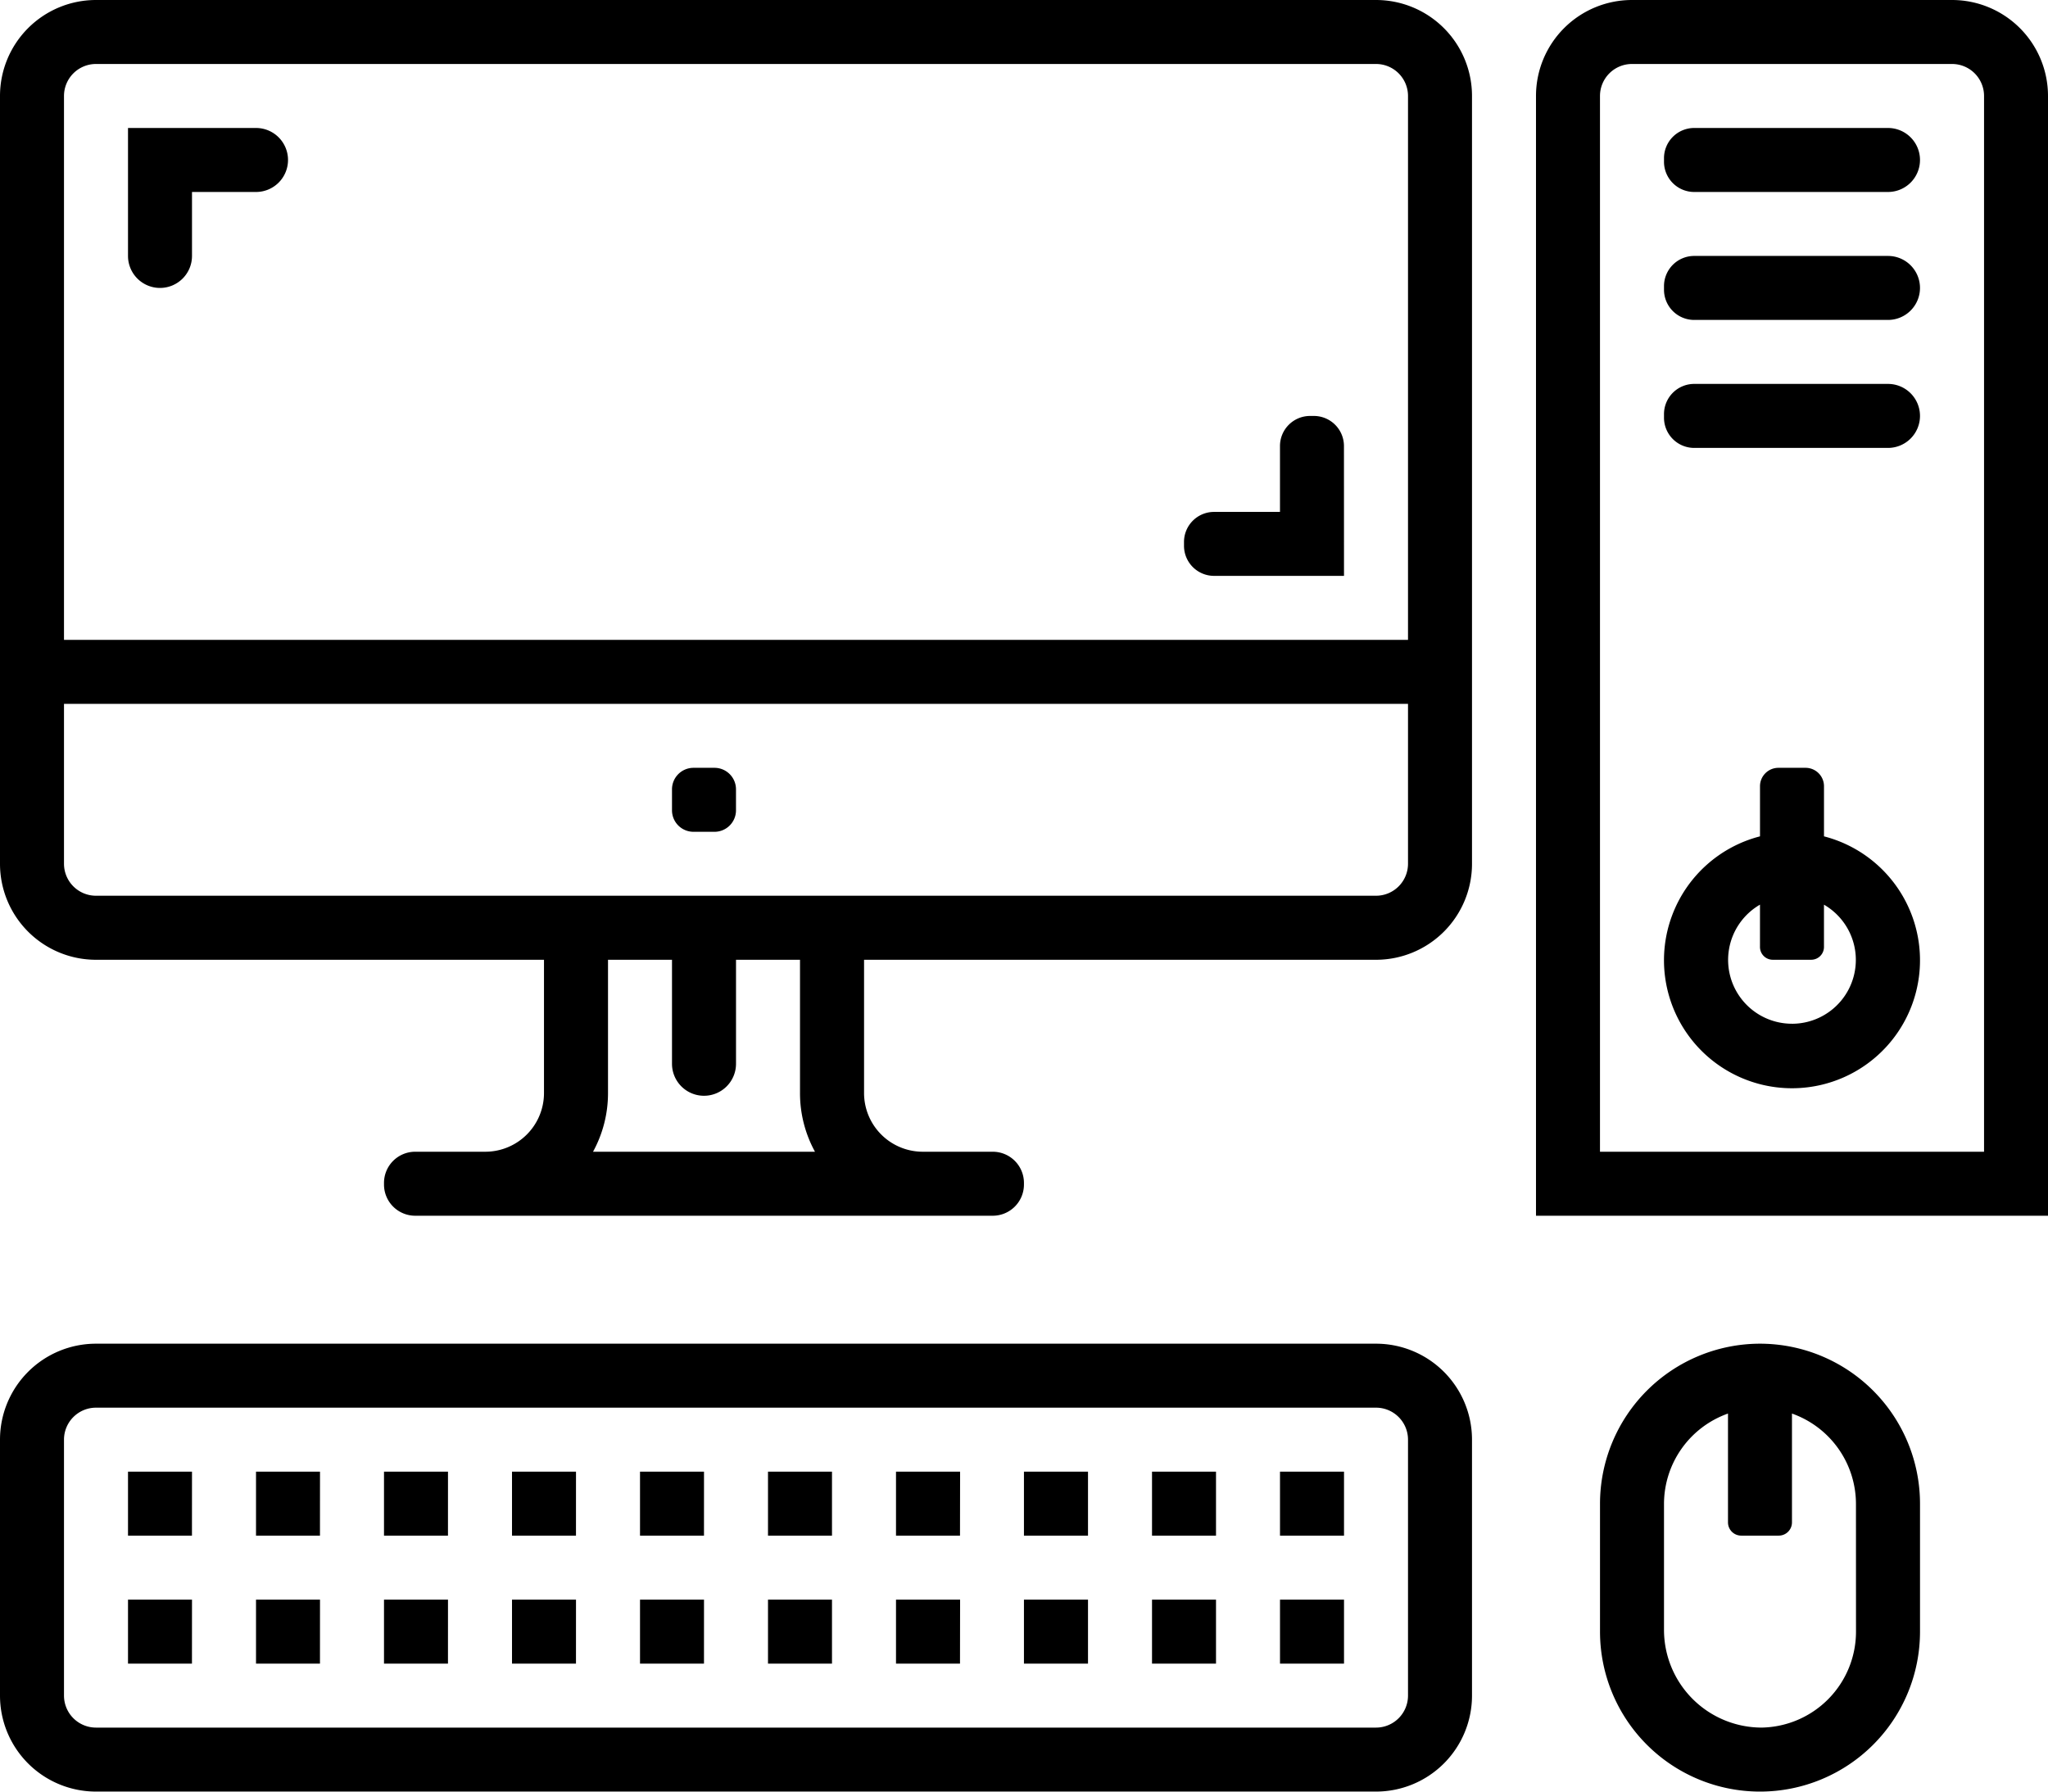 <svg xmlns="http://www.w3.org/2000/svg" width="99.435" height="87.006" viewBox="0 0 99.435 87.006"><g transform="translate(0 -32)"><path d="M33.554,71.768h0A1.554,1.554,0,0,1,32,70.215V64h6.215a1.554,1.554,0,0,1,1.554,1.554h0a1.554,1.554,0,0,1-1.554,1.554H35.107v3.107A1.554,1.554,0,0,1,33.554,71.768Z" transform="translate(-25.785 -25.785)"/><path d="M91.04,403.107H87.932V400H91.04Zm-6.215,0H81.718V400h3.107Zm-6.215,0H75.5V400H78.61Zm-6.215,0H69.288V400H72.4Zm-6.215,0H63.073V400h3.107Zm-6.215,0H56.859V400h3.107Zm-6.215,0H50.644V400h3.107Zm-6.215,0H44.429V400h3.107Zm-6.215,0H38.215V400h3.107Zm-6.215,0H32V400h3.107Z" transform="translate(-25.785 -296.531)"/><path d="M91.04,435.107H87.932V432H91.04Zm-6.215,0H81.718V432h3.107Zm-6.215,0H75.5V432H78.61Zm-6.215,0H69.288V432H72.4Zm-6.215,0H63.073V432h3.107Zm-6.215,0H56.859V432h3.107Zm-6.215,0H50.644V432h3.107Zm-6.215,0H44.429V432h3.107Zm-6.215,0H38.215V432h3.107Zm-6.215,0H32V432h3.107Z" transform="translate(-25.785 -322.316)"/><path d="M417.467,64h9.408a1.554,1.554,0,0,1,1.554,1.554h0a1.554,1.554,0,0,1-1.554,1.554h-9.408A1.467,1.467,0,0,1,416,65.64v-.172A1.467,1.467,0,0,1,417.467,64Z" transform="translate(-335.209 -25.785)"/><path d="M417.467,96h9.408a1.554,1.554,0,0,1,1.554,1.554h0a1.554,1.554,0,0,1-1.554,1.554h-9.408A1.467,1.467,0,0,1,416,97.64v-.172A1.467,1.467,0,0,1,417.467,96Z" transform="translate(-335.209 -51.571)"/><path d="M417.467,128h9.408a1.554,1.554,0,0,1,1.554,1.554h0a1.554,1.554,0,0,1-1.554,1.554h-9.408A1.467,1.467,0,0,1,416,129.64v-.172A1.467,1.467,0,0,1,417.467,128Z" transform="translate(-335.209 -77.356)"/><path d="M303.768,143.768h-6.308a1.46,1.46,0,0,1-1.46-1.46v-.186a1.46,1.46,0,0,1,1.46-1.46h3.2v-3.2a1.46,1.46,0,0,1,1.46-1.46h.186a1.461,1.461,0,0,1,1.46,1.46Z" transform="translate(-238.514 -83.802)"/><path d="M404.2,32H388.661A4.661,4.661,0,0,0,384,36.661V91.04h24.859V36.661A4.661,4.661,0,0,0,404.2,32Zm1.554,55.932H387.107V36.661a1.554,1.554,0,0,1,1.554-1.554H404.2a1.554,1.554,0,0,1,1.554,1.554Z" transform="translate(-309.424)"/><path d="M66.808,368H4.661A4.661,4.661,0,0,0,0,372.661V385.09a4.661,4.661,0,0,0,4.661,4.661H66.808a4.661,4.661,0,0,0,4.661-4.661V372.661A4.661,4.661,0,0,0,66.808,368Zm1.554,17.09a1.554,1.554,0,0,1-1.554,1.554H4.661a1.554,1.554,0,0,1-1.554-1.554V372.661a1.554,1.554,0,0,1,1.554-1.554H66.808a1.554,1.554,0,0,1,1.554,1.554Z" transform="translate(0 -270.746)"/><path d="M407.768,368A7.777,7.777,0,0,0,400,375.768v6.215a7.768,7.768,0,1,0,15.537,0v-6.215A7.777,7.777,0,0,0,407.768,368Zm4.661,13.983a4.661,4.661,0,0,1-4.571,4.66,4.746,4.746,0,0,1-4.751-4.765v-6.11a4.661,4.661,0,0,1,3.107-4.375v5.286a.642.642,0,0,0,.642.642h1.822a.642.642,0,0,0,.642-.642v-5.286a4.661,4.661,0,0,1,3.107,4.375Z" transform="translate(-322.316 -270.746)"/><path d="M66.808,32H4.661A4.661,4.661,0,0,0,0,36.661V73.949A4.661,4.661,0,0,0,4.661,78.61H26.412v6.474a2.851,2.851,0,0,1-2.848,2.848H20.159a1.515,1.515,0,0,0-1.515,1.515v.078a1.515,1.515,0,0,0,1.515,1.515H48.2a1.515,1.515,0,0,0,1.515-1.515v-.078A1.515,1.515,0,0,0,48.2,87.932H44.8a2.851,2.851,0,0,1-2.848-2.848V78.61H66.808a4.661,4.661,0,0,0,4.661-4.661V36.661A4.661,4.661,0,0,0,66.808,32ZM28.793,87.932a5.912,5.912,0,0,0,.727-2.848V78.61h3.107V83.66a1.554,1.554,0,0,0,1.554,1.554h0a1.554,1.554,0,0,0,1.554-1.554V78.61h3.107v6.474a5.912,5.912,0,0,0,.727,2.848ZM68.362,73.949A1.554,1.554,0,0,1,66.808,75.5H4.661a1.554,1.554,0,0,1-1.554-1.554V66.181H68.362Zm0-10.876H3.107V36.661a1.554,1.554,0,0,1,1.554-1.554H66.808a1.554,1.554,0,0,1,1.554,1.554Z"/><path d="M423.765,227.328v-2.434a.894.894,0,0,0-.894-.894h-1.319a.894.894,0,0,0-.894.894v2.434a6.215,6.215,0,1,0,3.107,0Zm-1.554,9.1a3.1,3.1,0,0,1-1.554-5.783V232.7a.621.621,0,0,0,.621.621h1.865a.621.621,0,0,0,.621-.621v-2.054a3.1,3.1,0,0,1-1.554,5.783Z" transform="translate(-335.206 -154.712)"/><path d="M169.044,224h1.019a1.044,1.044,0,0,1,1.044,1.044v1.019a1.044,1.044,0,0,1-1.044,1.044h-1.019A1.044,1.044,0,0,1,168,226.063v-1.019A1.044,1.044,0,0,1,169.044,224Z" transform="translate(-135.373 -154.712)"/></g></svg>